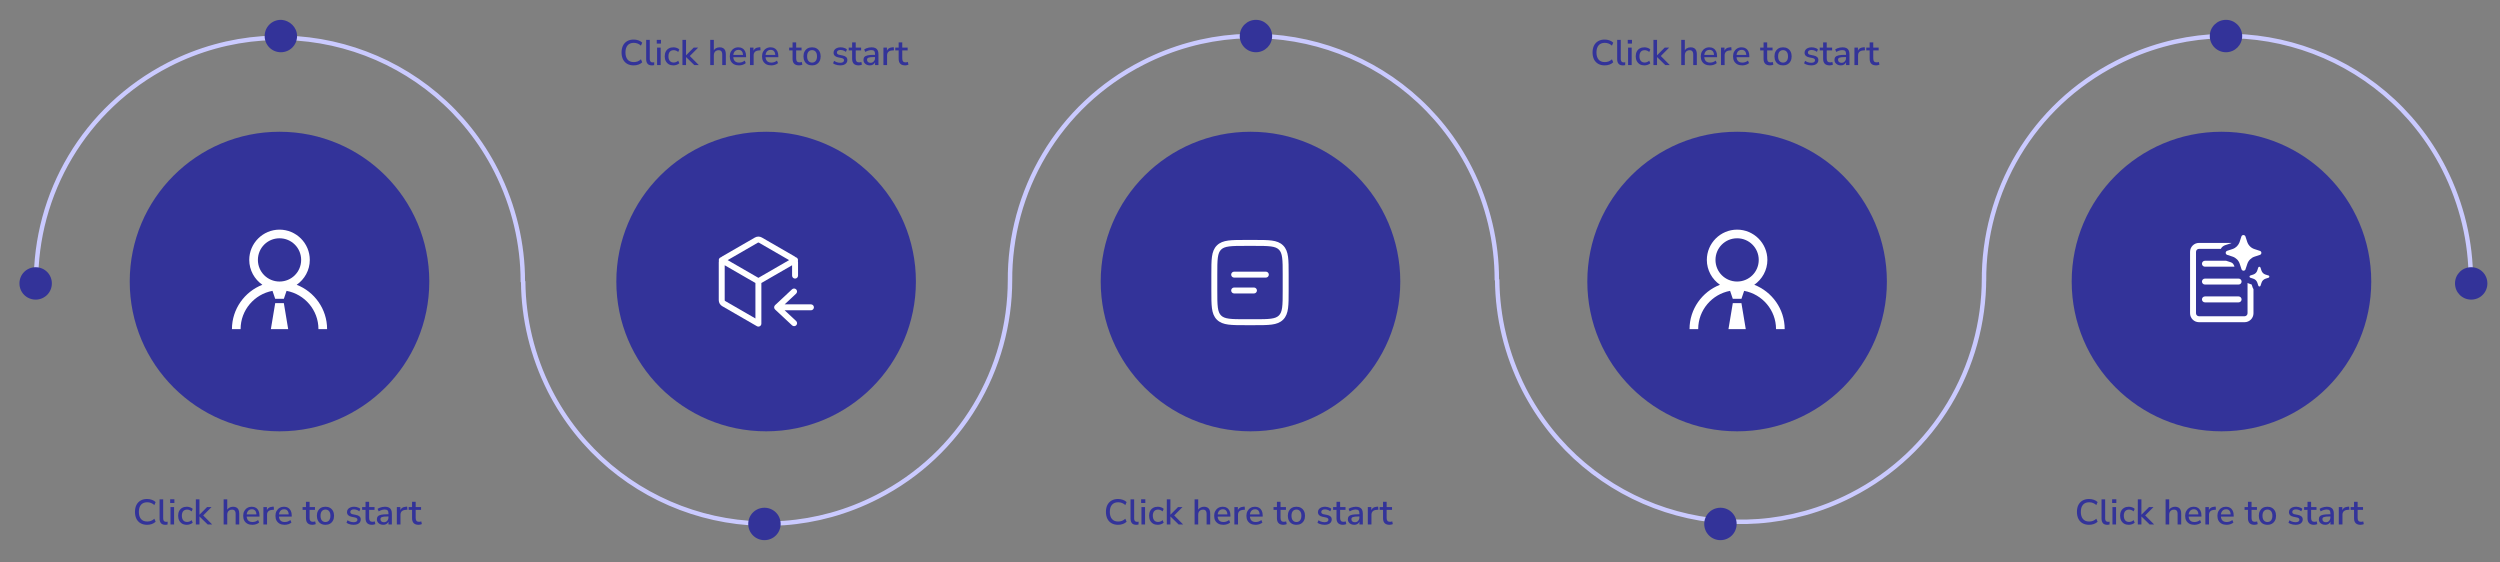 <svg width="1120" height="252" viewBox="0 0 1120 252" fill="none" xmlns="http://www.w3.org/2000/svg">
<rect x="0" y="0" width="1120" height="252" fill="#808080" stroke="none"/>
<path d="M343.221 193.233C380.281 193.233 410.324 163.189 410.324 126.129C410.324 89.069 380.281 59.025 343.221 59.025C306.16 59.025 276.117 89.069 276.117 126.129C276.117 163.189 306.16 193.233 343.221 193.233Z" fill="#333399"/>
<g clip-path="url(#clip0_1027_48421)">
<path d="M338.207 106.407C338.679 106.134 339.215 105.99 339.761 105.99C340.307 105.99 340.843 106.134 341.315 106.407L355.967 114.865C356.15 114.971 356.321 115.092 356.475 115.231C356.656 115.27 356.827 115.347 356.976 115.457C357.126 115.566 357.251 115.705 357.343 115.866C357.436 116.026 357.494 116.204 357.514 116.389C357.534 116.573 357.515 116.759 357.459 116.936C357.5 117.136 357.521 117.344 357.521 117.557V123.475C357.521 123.828 357.381 124.167 357.131 124.417C356.881 124.667 356.542 124.807 356.189 124.807C355.836 124.807 355.497 124.667 355.247 124.417C354.997 124.167 354.857 123.828 354.857 123.475V118.839L341.093 126.785V144.983C341.093 145.217 341.032 145.446 340.915 145.649C340.798 145.852 340.63 146.02 340.427 146.137C340.225 146.254 339.995 146.316 339.761 146.316C339.527 146.316 339.298 146.254 339.095 146.137L323.555 137.165C323.083 136.892 322.69 136.5 322.418 136.027C322.145 135.555 322.001 135.019 322.001 134.474V117.555C322.001 117.344 322.022 117.136 322.063 116.934C322.007 116.757 321.988 116.571 322.008 116.387C322.027 116.202 322.085 116.024 322.178 115.864C322.271 115.703 322.396 115.564 322.546 115.454C322.695 115.345 322.866 115.268 323.047 115.229C323.203 115.09 323.374 114.969 323.555 114.865L338.207 106.407ZM339.761 124.475V124.477L353.525 116.531L339.983 108.712C339.916 108.673 339.839 108.652 339.761 108.652C339.683 108.652 339.606 108.673 339.539 108.712L325.997 116.531L339.761 124.475ZM324.665 118.836V134.47C324.665 134.63 324.75 134.776 324.887 134.854L338.429 142.672V126.782L324.665 118.836Z" fill="white"/>
<path d="M351.52 136.347L356.662 131.549C356.916 131.306 357.064 130.974 357.075 130.623C357.085 130.272 356.956 129.931 356.717 129.675C356.477 129.418 356.146 129.267 355.795 129.253C355.444 129.239 355.102 129.365 354.843 129.602L347.233 136.706C347.1 136.831 346.993 136.981 346.921 137.149C346.848 137.316 346.811 137.497 346.811 137.679C346.811 137.862 346.848 138.042 346.921 138.21C346.993 138.377 347.1 138.528 347.233 138.653L354.843 145.757C354.971 145.878 355.121 145.973 355.285 146.036C355.45 146.099 355.625 146.129 355.801 146.124C355.977 146.119 356.15 146.079 356.31 146.006C356.471 145.934 356.615 145.83 356.735 145.702C356.855 145.573 356.949 145.422 357.01 145.257C357.072 145.092 357.1 144.917 357.093 144.741C357.086 144.565 357.045 144.392 356.971 144.232C356.897 144.073 356.792 143.929 356.662 143.81L351.52 139.011H363.301C363.654 139.011 363.993 138.871 364.242 138.621C364.492 138.371 364.633 138.033 364.633 137.679C364.633 137.326 364.492 136.987 364.242 136.738C363.993 136.488 363.654 136.347 363.301 136.347H351.52Z" fill="white"/>
</g>
<path d="M995.221 193.233C1032.28 193.233 1062.32 163.189 1062.32 126.129C1062.32 89.069 1032.28 59.025 995.221 59.025C958.16 59.025 928.117 89.069 928.117 126.129C928.117 163.189 958.16 193.233 995.221 193.233Z" fill="#333399"/>
<g clip-path="url(#clip1_1027_48421)">
<path d="M1002.9 124.809H987.806C987.078 124.809 986.474 125.413 986.474 126.141C986.474 126.869 987.078 127.473 987.806 127.473H1002.9C1003.63 127.473 1004.23 126.869 1004.23 126.141C1004.23 125.413 1003.63 124.809 1002.9 124.809ZM1002.9 132.801H987.806C987.078 132.801 986.474 133.405 986.474 134.133C986.474 134.861 987.078 135.465 987.806 135.465H1002.9C1003.63 135.465 1004.23 134.861 1004.23 134.133C1004.23 133.405 1003.63 132.801 1002.9 132.801ZM986.474 118.149C986.474 118.877 987.078 119.481 987.806 119.481H1001.04L1000.88 118.983C1000.79 118.735 1000.66 118.504 1000.5 118.291C1000.43 118.202 1000.38 118.131 1000.31 118.06C1000.04 117.794 999.723 117.598 999.386 117.492L997.308 116.817H987.806C987.078 116.817 986.474 117.421 986.474 118.149ZM1009.21 128.876L1008.75 127.473L1007.32 126.958C1007.16 126.905 1007.04 126.816 1006.9 126.745V140.349C1006.9 141.077 1006.29 141.681 1005.57 141.681H985.142C984.414 141.681 983.81 141.077 983.81 140.349V112.821C983.81 112.092 984.414 111.489 985.142 111.489H994.964C995.017 111.382 995.053 111.258 995.124 111.151C995.55 110.547 996.154 110.086 996.882 109.837L999.386 109.02C999.51 108.967 999.652 108.896 999.777 108.825H985.142C982.94 108.825 981.146 110.618 981.146 112.821V140.349C981.146 142.551 982.94 144.345 985.142 144.345H1005.57C1007.77 144.345 1009.56 142.551 1009.56 140.349V129.551C1009.42 129.342 1009.3 129.115 1009.21 128.876ZM1002.19 116.195C1002.33 116.337 1002.48 116.497 1002.6 116.675C1002.96 117.119 1003.22 117.634 1003.4 118.184L1004.2 120.635C1004.27 120.831 1004.39 120.99 1004.55 121.097C1004.71 121.221 1004.91 121.275 1005.1 121.275C1005.3 121.278 1005.5 121.216 1005.66 121.097C1005.8 120.99 1005.92 120.848 1005.99 120.688V120.635L1006.81 118.184C1007.06 117.438 1007.47 116.763 1008.04 116.213C1008.59 115.662 1009.26 115.236 1010.01 114.987L1012.46 114.188C1012.65 114.117 1012.81 113.993 1012.92 113.833C1013.04 113.674 1013.1 113.481 1013.1 113.282C1013.1 113.084 1013.04 112.89 1012.92 112.732C1012.8 112.575 1012.64 112.452 1012.46 112.377H1012.4L1009.95 111.577C1009.21 111.329 1008.53 110.92 1007.98 110.352C1007.43 109.799 1007.01 109.124 1006.76 108.381L1005.96 105.93C1005.89 105.742 1005.77 105.58 1005.6 105.468C1005.44 105.361 1005.25 105.29 1005.05 105.29C1004.85 105.286 1004.66 105.349 1004.5 105.468C1004.34 105.574 1004.22 105.752 1004.15 105.93L1003.35 108.381V108.434C1003.08 109.144 1002.67 109.801 1002.16 110.334C1001.61 110.885 1000.95 111.311 1000.2 111.56L997.752 112.359C997.557 112.43 997.397 112.554 997.29 112.714C997.171 112.873 997.109 113.066 997.113 113.265C997.113 113.46 997.166 113.655 997.29 113.815C997.397 113.975 997.574 114.099 997.752 114.17L1000.2 114.97C1000.95 115.218 1001.62 115.645 1002.17 116.195H1002.19ZM1016.28 123.424C1016.39 123.424 1016.51 123.53 1016.58 123.619C1016.65 123.708 1016.67 123.814 1016.67 123.921C1016.67 124.027 1016.65 124.134 1016.58 124.223C1016.51 124.312 1016.42 124.383 1016.31 124.418L1014.94 124.862C1014.54 125.004 1014.16 125.235 1013.84 125.537C1013.54 125.839 1013.31 126.212 1013.17 126.638L1012.72 127.988C1012.69 128.095 1012.62 128.183 1012.53 128.254C1012.44 128.323 1012.34 128.36 1012.23 128.36C1012.12 128.36 1012.01 128.323 1011.92 128.254C1011.84 128.186 1011.77 128.094 1011.73 127.988L1011.29 126.638C1011.14 126.23 1010.91 125.839 1010.61 125.537C1010.31 125.235 1009.92 124.986 1009.51 124.862L1008.14 124.418C1008.04 124.38 1007.94 124.312 1007.88 124.223C1007.81 124.137 1007.77 124.031 1007.77 123.921C1007.77 123.811 1007.81 123.705 1007.88 123.619C1007.95 123.53 1008.04 123.459 1008.14 123.424L1009.51 122.98C1009.92 122.837 1010.29 122.607 1010.59 122.305C1010.89 122.003 1011.13 121.63 1011.25 121.221L1011.69 119.871C1011.73 119.765 1011.8 119.676 1011.89 119.605C1011.97 119.536 1012.08 119.499 1012.19 119.499C1012.3 119.499 1012.41 119.536 1012.49 119.605C1012.58 119.676 1012.65 119.765 1012.69 119.871L1013.13 121.221C1013.27 121.63 1013.51 122.003 1013.81 122.322C1014.11 122.624 1014.48 122.855 1014.91 122.997L1016.28 123.424Z" fill="white"/>
</g>
<path d="M560.221 193.233C597.281 193.233 627.324 163.189 627.324 126.129C627.324 89.069 597.281 59.025 560.221 59.025C523.16 59.025 493.117 89.069 493.117 126.129C493.117 163.189 523.16 193.233 560.221 193.233Z" fill="#333399"/>
<path fill-rule="evenodd" clip-rule="evenodd" d="M558.124 107.493H561.875C565.139 107.493 567.725 107.493 569.748 107.765C571.83 108.046 573.515 108.635 574.845 109.964C576.174 111.294 576.763 112.979 577.044 115.061C577.316 117.086 577.316 119.67 577.316 122.934V130.237C577.316 133.501 577.316 136.087 577.044 138.11C576.763 140.192 576.174 141.877 574.845 143.208C573.515 144.536 571.83 145.126 569.748 145.406C567.723 145.678 565.139 145.678 561.875 145.678H558.124C554.86 145.678 552.274 145.678 550.251 145.406C548.17 145.126 546.484 144.536 545.154 143.208C543.826 141.877 543.236 140.192 542.955 138.11C542.684 136.086 542.684 133.501 542.684 130.237V122.934C542.684 119.67 542.684 117.084 542.955 115.061C543.236 112.979 543.826 111.294 545.154 109.964C546.484 108.635 548.17 108.046 550.251 107.765C552.276 107.493 554.86 107.493 558.124 107.493ZM550.605 110.406C548.818 110.646 547.788 111.097 547.035 111.848C546.285 112.599 545.834 113.629 545.594 115.416C545.349 117.242 545.346 119.647 545.346 123.033V130.138C545.346 133.525 545.349 135.931 545.594 137.757C545.834 139.542 546.285 140.572 547.037 141.323C547.788 142.074 548.818 142.526 550.605 142.765C552.43 143.01 554.835 143.014 558.222 143.014H561.774C565.161 143.014 567.567 143.01 569.393 142.765C571.178 142.526 572.208 142.074 572.959 141.323C573.71 140.572 574.161 139.542 574.401 137.755C574.646 135.931 574.65 133.525 574.65 130.138V123.033C574.65 119.647 574.646 117.242 574.401 115.414C574.161 113.629 573.71 112.599 572.959 111.848C572.208 111.097 571.178 110.646 569.391 110.406C567.567 110.161 565.161 110.157 561.774 110.157H558.222C554.835 110.157 552.432 110.161 550.605 110.406ZM551.564 123.033C551.564 122.68 551.704 122.341 551.954 122.092C552.204 121.842 552.542 121.701 552.896 121.701H567.104C567.457 121.701 567.796 121.842 568.045 122.092C568.295 122.341 568.436 122.68 568.436 123.033C568.436 123.387 568.295 123.726 568.045 123.975C567.796 124.225 567.457 124.366 567.104 124.366H552.896C552.542 124.366 552.204 124.225 551.954 123.975C551.704 123.726 551.564 123.387 551.564 123.033ZM551.564 130.138C551.564 129.784 551.704 129.446 551.954 129.196C552.204 128.946 552.542 128.806 552.896 128.806H561.776C562.129 128.806 562.468 128.946 562.717 129.196C562.967 129.446 563.108 129.784 563.108 130.138C563.108 130.491 562.967 130.83 562.717 131.08C562.468 131.329 562.129 131.47 561.776 131.47H552.896C552.542 131.47 552.204 131.329 551.954 131.08C551.704 130.83 551.564 130.491 551.564 130.138Z" fill="white"/>
<path d="M778.221 193.233C815.281 193.233 845.324 163.189 845.324 126.129C845.324 89.069 815.281 59.025 778.221 59.025C741.16 59.025 711.117 89.069 711.117 126.129C711.117 163.189 741.16 193.233 778.221 193.233Z" fill="#333399"/>
<path d="M778.227 102.877C770.757 102.877 764.664 108.97 764.664 116.439C764.664 121.049 767.008 125.127 770.537 127.58C762.583 130.684 756.914 138.434 756.914 147.439H760.789C760.789 138.918 766.972 131.796 775.078 130.304L776.289 133.877H780.164L781.375 130.304C789.481 131.796 795.664 138.918 795.664 147.439H799.539C799.539 138.434 793.87 130.684 785.917 127.58C789.443 125.127 791.789 121.049 791.789 116.439C791.789 108.97 785.696 102.877 778.227 102.877ZM778.227 106.752C783.599 106.752 787.914 111.067 787.914 116.439C787.914 121.812 783.599 126.127 778.227 126.127C772.854 126.127 768.539 121.812 768.539 116.439C768.539 111.067 772.854 106.752 778.227 106.752ZM776.289 135.814L774.352 147.439H782.102L780.164 135.814H776.289Z" fill="white"/>
<path d="M125.221 193.233C162.281 193.233 192.324 163.189 192.324 126.129C192.324 89.069 162.281 59.025 125.221 59.025C88.16 59.025 58.117 89.069 58.117 126.129C58.117 163.189 88.16 193.233 125.221 193.233Z" fill="#333399"/>
<path d="M125.227 102.877C117.757 102.877 111.664 108.97 111.664 116.439C111.664 121.049 114.008 125.127 117.537 127.58C109.583 130.684 103.914 138.434 103.914 147.439H107.789C107.789 138.918 113.972 131.796 122.078 130.304L123.289 133.877H127.164L128.375 130.304C136.481 131.796 142.664 138.918 142.664 147.439H146.539C146.539 138.434 140.87 130.684 132.917 127.58C136.443 125.127 138.789 121.049 138.789 116.439C138.789 108.97 132.696 102.877 125.227 102.877ZM125.227 106.752C130.599 106.752 134.914 111.067 134.914 116.439C134.914 121.812 130.599 126.127 125.227 126.127C119.854 126.127 115.539 121.812 115.539 116.439C115.539 111.067 119.854 106.752 125.227 106.752ZM123.289 135.814L121.352 147.439H129.102L127.164 135.814H123.289Z" fill="white"/>
<path d="M16.131 126.97C15.808 86.964 37.585 48.41 75.655 28.891C129.373 1.468 195.027 22.761 222.289 76.479C230.355 92.449 234.226 109.387 234.226 126.002L234.388 126.325C234.549 142.779 238.421 159.394 246.325 175.041C273.748 228.759 339.403 250.052 392.959 222.629C430.706 203.432 452.484 165.201 452.484 125.518V126.002C452.161 85.996 473.938 47.442 512.008 28.085C565.726 0.661 631.38 21.955 658.642 75.672C666.708 91.642 670.58 108.58 670.58 125.195L670.741 125.518C670.902 141.972 674.774 158.587 682.678 174.235C710.101 227.952 775.756 249.245 829.312 221.822C867.059 202.626 888.837 164.395 888.837 124.711V126.002C888.514 85.996 910.292 47.442 948.362 28.085C1002.08 0.661 1067.73 21.955 1095 75.672C1103.06 91.642 1106.93 108.58 1106.93 125.195" stroke="#CACAFF" stroke-width="2" stroke-miterlimit="10"/>
<path d="M133.085 16.148C133.085 20.181 129.858 23.407 125.826 23.407C121.793 23.407 118.566 20.181 118.566 16.148C118.566 12.115 121.793 8.889 125.826 8.889C129.858 9.05 133.085 12.276 133.085 16.148Z" fill="#333399"/>
<path d="M23.229 126.97C23.229 131.003 20.003 134.229 15.97 134.229C11.937 134.229 8.711 131.003 8.711 126.97C8.711 122.937 11.937 119.711 15.97 119.711C20.003 119.711 23.229 122.937 23.229 126.97Z" fill="#333399"/>
<path d="M1114.35 126.97C1114.35 131.003 1111.13 134.229 1107.1 134.229C1103.06 134.229 1099.84 131.003 1099.84 126.97C1099.84 122.937 1103.06 119.711 1107.1 119.711C1111.13 119.711 1114.35 122.937 1114.35 126.97Z" fill="#333399"/>
<path d="M349.727 234.727C349.727 238.76 346.501 241.986 342.468 241.986C338.435 241.986 335.209 238.76 335.209 234.727C335.209 230.694 338.435 227.468 342.468 227.468C346.501 227.468 349.727 230.694 349.727 234.727Z" fill="#333399"/>
<path d="M562.661 23.407C566.671 23.407 569.921 20.157 569.921 16.148C569.921 12.139 566.671 8.889 562.661 8.889C558.652 8.889 555.402 12.139 555.402 16.148C555.402 20.157 558.652 23.407 562.661 23.407Z" fill="#333399"/>
<path d="M778.014 234.727C778.014 238.76 774.788 241.986 770.755 241.986C766.722 241.986 763.496 238.76 763.496 234.727C763.496 230.694 766.722 227.468 770.755 227.468C774.788 227.468 778.014 230.694 778.014 234.727Z" fill="#333399"/>
<path d="M997.24 23.407C1001.25 23.407 1004.5 20.157 1004.5 16.148C1004.5 12.139 1001.25 8.889 997.24 8.889C993.23 8.889 989.98 12.139 989.98 16.148C989.98 20.157 993.23 23.407 997.24 23.407Z" fill="#333399"/>
<path d="M65.907 235.113C64.766 235.113 63.79 234.878 62.979 234.409C62.168 233.939 61.544 233.273 61.107 232.409C60.68 231.534 60.467 230.505 60.467 229.321C60.467 228.137 60.68 227.113 61.107 226.249C61.544 225.385 62.168 224.718 62.979 224.249C63.79 223.779 64.766 223.545 65.907 223.545C66.675 223.545 67.39 223.667 68.051 223.913C68.723 224.147 69.283 224.489 69.731 224.937L69.155 226.265C68.664 225.827 68.158 225.513 67.635 225.321C67.123 225.118 66.563 225.017 65.955 225.017C64.739 225.017 63.811 225.39 63.171 226.137C62.531 226.883 62.211 227.945 62.211 229.321C62.211 230.697 62.531 231.763 63.171 232.521C63.811 233.267 64.739 233.641 65.955 233.641C66.563 233.641 67.123 233.545 67.635 233.353C68.158 233.15 68.664 232.83 69.155 232.393L69.731 233.721C69.283 234.169 68.723 234.515 68.051 234.761C67.39 234.995 66.675 235.113 65.907 235.113ZM74.032 235.113C73.178 235.113 72.538 234.873 72.112 234.393C71.696 233.902 71.488 233.198 71.488 232.281V223.689H73.104V232.185C73.104 232.526 73.152 232.819 73.248 233.065C73.344 233.299 73.488 233.475 73.68 233.593C73.872 233.71 74.112 233.769 74.4 233.769C74.528 233.769 74.65 233.763 74.768 233.753C74.885 233.742 74.997 233.721 75.104 233.689L75.072 234.985C74.89 235.027 74.714 235.059 74.544 235.081C74.373 235.102 74.202 235.113 74.032 235.113ZM76.234 225.353V223.673H78.122V225.353H76.234ZM76.378 234.969V227.161H77.994V234.969H76.378ZM83.709 235.113C82.909 235.113 82.216 234.947 81.629 234.617C81.053 234.275 80.605 233.801 80.285 233.193C79.965 232.574 79.805 231.849 79.805 231.017C79.805 230.195 79.965 229.486 80.285 228.889C80.605 228.291 81.053 227.833 81.629 227.513C82.216 227.182 82.909 227.017 83.709 227.017C84.2 227.017 84.685 227.102 85.165 227.273C85.645 227.433 86.04 227.667 86.349 227.977L85.837 229.113C85.549 228.835 85.224 228.633 84.861 228.505C84.498 228.366 84.157 228.297 83.837 228.297C83.079 228.297 82.493 228.537 82.077 229.017C81.671 229.486 81.469 230.158 81.469 231.033C81.469 231.907 81.671 232.595 82.077 233.097C82.493 233.587 83.079 233.833 83.837 233.833C84.157 233.833 84.498 233.769 84.861 233.641C85.224 233.502 85.549 233.294 85.837 233.017L86.349 234.169C86.04 234.457 85.639 234.686 85.149 234.857C84.669 235.027 84.189 235.113 83.709 235.113ZM87.738 234.969V223.689H89.354V230.569H89.386L92.778 227.161H94.778L90.666 231.289V230.537L95.066 234.969H93.05L89.386 231.401H89.354V234.969H87.738ZM100.191 234.969V223.689H101.807V228.825H101.583C101.817 228.227 102.185 227.779 102.687 227.481C103.188 227.171 103.764 227.017 104.415 227.017C105.033 227.017 105.545 227.134 105.951 227.369C106.367 227.593 106.676 227.939 106.879 228.409C107.081 228.867 107.183 229.449 107.183 230.153V234.969H105.567V230.249C105.567 229.801 105.508 229.438 105.391 229.161C105.273 228.873 105.097 228.659 104.863 228.521C104.628 228.382 104.324 228.313 103.951 228.313C103.524 228.313 103.145 228.403 102.815 228.585C102.495 228.766 102.244 229.027 102.063 229.369C101.892 229.71 101.807 230.105 101.807 230.553V234.969H100.191ZM113.073 235.113C112.22 235.113 111.484 234.953 110.865 234.633C110.257 234.302 109.783 233.838 109.441 233.241C109.111 232.633 108.945 231.913 108.945 231.081C108.945 230.27 109.111 229.561 109.441 228.953C109.772 228.345 110.225 227.87 110.801 227.529C111.377 227.187 112.033 227.017 112.769 227.017C113.495 227.017 114.113 227.177 114.625 227.497C115.148 227.806 115.548 228.249 115.825 228.825C116.103 229.401 116.241 230.089 116.241 230.889V231.433H110.225V230.441H115.153L114.881 230.665C114.881 229.865 114.705 229.246 114.353 228.809C114.001 228.371 113.495 228.153 112.833 228.153C112.332 228.153 111.905 228.27 111.553 228.505C111.212 228.739 110.951 229.065 110.769 229.481C110.588 229.897 110.497 230.382 110.497 230.937V231.033C110.497 231.651 110.593 232.174 110.785 232.601C110.988 233.017 111.281 233.331 111.665 233.545C112.049 233.758 112.524 233.865 113.089 233.865C113.537 233.865 113.975 233.795 114.401 233.657C114.839 233.507 115.249 233.278 115.633 232.969L116.113 234.089C115.761 234.409 115.308 234.659 114.753 234.841C114.199 235.022 113.639 235.113 113.073 235.113ZM118.003 234.969V227.161H119.571V229.033H119.411C119.582 228.393 119.886 227.907 120.323 227.577C120.771 227.246 121.363 227.054 122.099 227.001L122.627 226.969L122.739 228.345L121.763 228.441C121.07 228.505 120.542 228.723 120.179 229.097C119.817 229.47 119.635 229.982 119.635 230.633V234.969H118.003ZM127.527 235.113C126.673 235.113 125.937 234.953 125.319 234.633C124.711 234.302 124.236 233.838 123.895 233.241C123.564 232.633 123.399 231.913 123.399 231.081C123.399 230.27 123.564 229.561 123.895 228.953C124.225 228.345 124.679 227.87 125.255 227.529C125.831 227.187 126.487 227.017 127.223 227.017C127.948 227.017 128.567 227.177 129.079 227.497C129.601 227.806 130.001 228.249 130.279 228.825C130.556 229.401 130.695 230.089 130.695 230.889V231.433H124.679V230.441H129.607L129.335 230.665C129.335 229.865 129.159 229.246 128.807 228.809C128.455 228.371 127.948 228.153 127.287 228.153C126.785 228.153 126.359 228.27 126.007 228.505C125.665 228.739 125.404 229.065 125.223 229.481C125.041 229.897 124.951 230.382 124.951 230.937V231.033C124.951 231.651 125.047 232.174 125.239 232.601C125.441 233.017 125.735 233.331 126.119 233.545C126.503 233.758 126.977 233.865 127.543 233.865C127.991 233.865 128.428 233.795 128.855 233.657C129.292 233.507 129.703 233.278 130.087 232.969L130.567 234.089C130.215 234.409 129.761 234.659 129.207 234.841C128.652 235.022 128.092 235.113 127.527 235.113ZM139.987 235.113C139.017 235.113 138.286 234.862 137.795 234.361C137.315 233.859 137.075 233.134 137.075 232.185V228.409H135.555V227.161H137.075V224.809H138.691V227.161H141.107V228.409H138.691V232.057C138.691 232.622 138.809 233.049 139.043 233.337C139.289 233.625 139.683 233.769 140.227 233.769C140.387 233.769 140.547 233.747 140.707 233.705C140.878 233.662 141.043 233.619 141.203 233.577L141.459 234.793C141.299 234.889 141.075 234.963 140.787 235.017C140.51 235.081 140.243 235.113 139.987 235.113ZM145.817 235.113C145.028 235.113 144.345 234.947 143.769 234.617C143.204 234.286 142.761 233.817 142.441 233.209C142.121 232.601 141.961 231.886 141.961 231.065C141.961 230.233 142.121 229.518 142.441 228.921C142.761 228.313 143.204 227.843 143.769 227.513C144.345 227.182 145.028 227.017 145.817 227.017C146.596 227.017 147.268 227.182 147.833 227.513C148.409 227.843 148.857 228.313 149.177 228.921C149.497 229.529 149.657 230.243 149.657 231.065C149.657 231.886 149.497 232.601 149.177 233.209C148.857 233.817 148.409 234.286 147.833 234.617C147.268 234.947 146.596 235.113 145.817 235.113ZM145.801 233.865C146.473 233.865 147.012 233.625 147.417 233.145C147.822 232.665 148.025 231.971 148.025 231.065C148.025 230.147 147.822 229.454 147.417 228.985C147.012 228.515 146.473 228.281 145.801 228.281C145.14 228.281 144.606 228.515 144.201 228.985C143.796 229.454 143.593 230.147 143.593 231.065C143.593 231.971 143.796 232.665 144.201 233.145C144.606 233.625 145.14 233.865 145.801 233.865ZM158.411 235.113C157.995 235.113 157.59 235.075 157.195 235.001C156.8 234.926 156.438 234.819 156.107 234.681C155.776 234.542 155.483 234.371 155.227 234.169L155.691 233.081C155.958 233.262 156.24 233.422 156.539 233.561C156.838 233.689 157.147 233.785 157.467 233.849C157.798 233.913 158.118 233.945 158.427 233.945C158.992 233.945 159.419 233.843 159.707 233.641C159.995 233.438 160.139 233.166 160.139 232.825C160.139 232.547 160.043 232.334 159.851 232.185C159.659 232.025 159.371 231.902 158.987 231.817L157.467 231.513C156.806 231.374 156.304 231.129 155.963 230.777C155.622 230.425 155.451 229.977 155.451 229.433C155.451 228.942 155.584 228.515 155.851 228.153C156.118 227.79 156.491 227.513 156.971 227.321C157.451 227.118 158.006 227.017 158.635 227.017C158.998 227.017 159.35 227.054 159.691 227.129C160.032 227.203 160.352 227.31 160.651 227.449C160.96 227.587 161.222 227.763 161.435 227.977L160.971 229.065C160.768 228.883 160.534 228.729 160.267 228.601C160.011 228.473 159.744 228.377 159.467 228.313C159.19 228.238 158.912 228.201 158.635 228.201C158.07 228.201 157.643 228.307 157.355 228.521C157.078 228.723 156.939 229.001 156.939 229.353C156.939 229.619 157.024 229.838 157.195 230.009C157.366 230.179 157.632 230.302 157.995 230.377L159.515 230.681C160.208 230.819 160.731 231.054 161.083 231.385C161.446 231.715 161.627 232.163 161.627 232.729C161.627 233.219 161.494 233.646 161.227 234.009C160.96 234.371 160.582 234.649 160.091 234.841C159.611 235.022 159.051 235.113 158.411 235.113ZM166.675 235.113C165.704 235.113 164.974 234.862 164.483 234.361C164.003 233.859 163.763 233.134 163.763 232.185V228.409H162.243V227.161H163.763V224.809H165.379V227.161H167.795V228.409H165.379V232.057C165.379 232.622 165.496 233.049 165.731 233.337C165.976 233.625 166.371 233.769 166.915 233.769C167.075 233.769 167.235 233.747 167.395 233.705C167.566 233.662 167.731 233.619 167.891 233.577L168.147 234.793C167.987 234.889 167.763 234.963 167.475 235.017C167.198 235.081 166.931 235.113 166.675 235.113ZM171.687 235.113C171.143 235.113 170.652 235.006 170.215 234.793C169.788 234.579 169.452 234.291 169.207 233.929C168.961 233.566 168.839 233.155 168.839 232.697C168.839 232.121 168.983 231.667 169.271 231.337C169.569 230.995 170.055 230.755 170.727 230.617C171.409 230.467 172.327 230.393 173.479 230.393H174.231V231.385H173.495C172.919 231.385 172.433 231.406 172.039 231.449C171.644 231.491 171.329 231.561 171.095 231.657C170.86 231.742 170.689 231.865 170.583 232.025C170.487 232.185 170.439 232.377 170.439 232.601C170.439 233.006 170.577 233.337 170.855 233.593C171.132 233.838 171.516 233.961 172.007 233.961C172.401 233.961 172.748 233.87 173.047 233.689C173.345 233.497 173.58 233.241 173.751 232.921C173.932 232.601 174.023 232.233 174.023 231.817V229.977C174.023 229.369 173.895 228.931 173.639 228.665C173.383 228.398 172.961 228.265 172.375 228.265C171.927 228.265 171.479 228.334 171.031 228.473C170.583 228.601 170.124 228.809 169.655 229.097L169.159 227.961C169.436 227.769 169.756 227.603 170.119 227.465C170.481 227.326 170.86 227.219 171.255 227.145C171.66 227.059 172.049 227.017 172.423 227.017C173.137 227.017 173.724 227.129 174.183 227.353C174.652 227.577 174.999 227.918 175.223 228.377C175.447 228.835 175.559 229.427 175.559 230.153V234.969H174.039V233.225H174.183C174.097 233.619 173.937 233.961 173.703 234.249C173.479 234.526 173.196 234.739 172.855 234.889C172.513 235.038 172.124 235.113 171.687 235.113ZM177.784 234.969V227.161H179.352V229.033H179.192C179.363 228.393 179.667 227.907 180.104 227.577C180.552 227.246 181.144 227.054 181.88 227.001L182.408 226.969L182.52 228.345L181.544 228.441C180.851 228.505 180.323 228.723 179.96 229.097C179.598 229.47 179.416 229.982 179.416 230.633V234.969H177.784ZM187.519 235.113C186.548 235.113 185.817 234.862 185.327 234.361C184.847 233.859 184.607 233.134 184.607 232.185V228.409H183.087V227.161H184.607V224.809H186.223V227.161H188.639V228.409H186.223V232.057C186.223 232.622 186.34 233.049 186.575 233.337C186.82 233.625 187.215 233.769 187.759 233.769C187.919 233.769 188.079 233.747 188.239 233.705C188.409 233.662 188.575 233.619 188.735 233.577L188.991 234.793C188.831 234.889 188.607 234.963 188.319 235.017C188.041 235.081 187.775 235.113 187.519 235.113Z" fill="#333399"/>
<path d="M500.899 235.113C499.758 235.113 498.782 234.878 497.971 234.409C497.161 233.939 496.537 233.273 496.099 232.409C495.673 231.534 495.459 230.505 495.459 229.321C495.459 228.137 495.673 227.113 496.099 226.249C496.537 225.385 497.161 224.718 497.971 224.249C498.782 223.779 499.758 223.545 500.899 223.545C501.667 223.545 502.382 223.667 503.043 223.913C503.715 224.147 504.275 224.489 504.723 224.937L504.147 226.265C503.657 225.827 503.15 225.513 502.627 225.321C502.115 225.118 501.555 225.017 500.947 225.017C499.731 225.017 498.803 225.39 498.163 226.137C497.523 226.883 497.203 227.945 497.203 229.321C497.203 230.697 497.523 231.763 498.163 232.521C498.803 233.267 499.731 233.641 500.947 233.641C501.555 233.641 502.115 233.545 502.627 233.353C503.15 233.15 503.657 232.83 504.147 232.393L504.723 233.721C504.275 234.169 503.715 234.515 503.043 234.761C502.382 234.995 501.667 235.113 500.899 235.113ZM509.024 235.113C508.17 235.113 507.53 234.873 507.104 234.393C506.688 233.902 506.48 233.198 506.48 232.281V223.689H508.096V232.185C508.096 232.526 508.144 232.819 508.24 233.065C508.336 233.299 508.48 233.475 508.672 233.593C508.864 233.71 509.104 233.769 509.392 233.769C509.52 233.769 509.642 233.763 509.76 233.753C509.877 233.742 509.989 233.721 510.096 233.689L510.064 234.985C509.882 235.027 509.706 235.059 509.536 235.081C509.365 235.102 509.194 235.113 509.024 235.113ZM511.226 225.353V223.673H513.114V225.353H511.226ZM511.37 234.969V227.161H512.986V234.969H511.37ZM518.701 235.113C517.901 235.113 517.208 234.947 516.621 234.617C516.045 234.275 515.597 233.801 515.277 233.193C514.957 232.574 514.797 231.849 514.797 231.017C514.797 230.195 514.957 229.486 515.277 228.889C515.597 228.291 516.045 227.833 516.621 227.513C517.208 227.182 517.901 227.017 518.701 227.017C519.192 227.017 519.677 227.102 520.157 227.273C520.637 227.433 521.032 227.667 521.341 227.977L520.829 229.113C520.541 228.835 520.216 228.633 519.853 228.505C519.49 228.366 519.149 228.297 518.829 228.297C518.072 228.297 517.485 228.537 517.069 229.017C516.664 229.486 516.461 230.158 516.461 231.033C516.461 231.907 516.664 232.595 517.069 233.097C517.485 233.587 518.072 233.833 518.829 233.833C519.149 233.833 519.49 233.769 519.853 233.641C520.216 233.502 520.541 233.294 520.829 233.017L521.341 234.169C521.032 234.457 520.632 234.686 520.141 234.857C519.661 235.027 519.181 235.113 518.701 235.113ZM522.73 234.969V223.689H524.346V230.569H524.378L527.77 227.161H529.77L525.658 231.289V230.537L530.058 234.969H528.042L524.378 231.401H524.346V234.969H522.73ZM535.183 234.969V223.689H536.799V228.825H536.575C536.81 228.227 537.178 227.779 537.679 227.481C538.18 227.171 538.756 227.017 539.407 227.017C540.026 227.017 540.538 227.134 540.943 227.369C541.359 227.593 541.668 227.939 541.871 228.409C542.074 228.867 542.175 229.449 542.175 230.153V234.969H540.559V230.249C540.559 229.801 540.5 229.438 540.383 229.161C540.266 228.873 540.09 228.659 539.855 228.521C539.62 228.382 539.316 228.313 538.943 228.313C538.516 228.313 538.138 228.403 537.807 228.585C537.487 228.766 537.236 229.027 537.055 229.369C536.884 229.71 536.799 230.105 536.799 230.553V234.969H535.183ZM548.066 235.113C547.212 235.113 546.476 234.953 545.858 234.633C545.25 234.302 544.775 233.838 544.434 233.241C544.103 232.633 543.938 231.913 543.938 231.081C543.938 230.27 544.103 229.561 544.434 228.953C544.764 228.345 545.218 227.87 545.794 227.529C546.37 227.187 547.026 227.017 547.762 227.017C548.487 227.017 549.106 227.177 549.618 227.497C550.14 227.806 550.54 228.249 550.818 228.825C551.095 229.401 551.234 230.089 551.234 230.889V231.433H545.218V230.441H550.146L549.874 230.665C549.874 229.865 549.698 229.246 549.346 228.809C548.994 228.371 548.487 228.153 547.826 228.153C547.324 228.153 546.898 228.27 546.546 228.505C546.204 228.739 545.943 229.065 545.762 229.481C545.58 229.897 545.49 230.382 545.49 230.937V231.033C545.49 231.651 545.586 232.174 545.778 232.601C545.98 233.017 546.274 233.331 546.658 233.545C547.042 233.758 547.516 233.865 548.082 233.865C548.53 233.865 548.967 233.795 549.394 233.657C549.831 233.507 550.242 233.278 550.626 232.969L551.106 234.089C550.754 234.409 550.3 234.659 549.746 234.841C549.191 235.022 548.631 235.113 548.066 235.113ZM552.995 234.969V227.161H554.563V229.033H554.403C554.574 228.393 554.878 227.907 555.315 227.577C555.763 227.246 556.355 227.054 557.091 227.001L557.619 226.969L557.731 228.345L556.755 228.441C556.062 228.505 555.534 228.723 555.171 229.097C554.809 229.47 554.627 229.982 554.627 230.633V234.969H552.995ZM562.519 235.113C561.665 235.113 560.929 234.953 560.311 234.633C559.703 234.302 559.228 233.838 558.887 233.241C558.556 232.633 558.391 231.913 558.391 231.081C558.391 230.27 558.556 229.561 558.887 228.953C559.217 228.345 559.671 227.87 560.247 227.529C560.823 227.187 561.479 227.017 562.215 227.017C562.94 227.017 563.559 227.177 564.071 227.497C564.593 227.806 564.993 228.249 565.271 228.825C565.548 229.401 565.687 230.089 565.687 230.889V231.433H559.671V230.441H564.599L564.327 230.665C564.327 229.865 564.151 229.246 563.799 228.809C563.447 228.371 562.94 228.153 562.279 228.153C561.777 228.153 561.351 228.27 560.999 228.505C560.657 228.739 560.396 229.065 560.215 229.481C560.033 229.897 559.943 230.382 559.943 230.937V231.033C559.943 231.651 560.039 232.174 560.231 232.601C560.433 233.017 560.727 233.331 561.111 233.545C561.495 233.758 561.969 233.865 562.535 233.865C562.983 233.865 563.42 233.795 563.847 233.657C564.284 233.507 564.695 233.278 565.079 232.969L565.559 234.089C565.207 234.409 564.753 234.659 564.199 234.841C563.644 235.022 563.084 235.113 562.519 235.113ZM574.98 235.113C574.009 235.113 573.278 234.862 572.788 234.361C572.308 233.859 572.068 233.134 572.068 232.185V228.409H570.548V227.161H572.068V224.809H573.684V227.161H576.1V228.409H573.684V232.057C573.684 232.622 573.801 233.049 574.036 233.337C574.281 233.625 574.676 233.769 575.22 233.769C575.38 233.769 575.54 233.747 575.7 233.705C575.87 233.662 576.036 233.619 576.196 233.577L576.452 234.793C576.292 234.889 576.068 234.963 575.78 235.017C575.502 235.081 575.236 235.113 574.98 235.113ZM580.809 235.113C580.02 235.113 579.337 234.947 578.761 234.617C578.196 234.286 577.753 233.817 577.433 233.209C577.113 232.601 576.953 231.886 576.953 231.065C576.953 230.233 577.113 229.518 577.433 228.921C577.753 228.313 578.196 227.843 578.761 227.513C579.337 227.182 580.02 227.017 580.809 227.017C581.588 227.017 582.26 227.182 582.825 227.513C583.401 227.843 583.849 228.313 584.169 228.921C584.489 229.529 584.649 230.243 584.649 231.065C584.649 231.886 584.489 232.601 584.169 233.209C583.849 233.817 583.401 234.286 582.825 234.617C582.26 234.947 581.588 235.113 580.809 235.113ZM580.793 233.865C581.465 233.865 582.004 233.625 582.409 233.145C582.815 232.665 583.017 231.971 583.017 231.065C583.017 230.147 582.815 229.454 582.409 228.985C582.004 228.515 581.465 228.281 580.793 228.281C580.132 228.281 579.599 228.515 579.193 228.985C578.788 229.454 578.585 230.147 578.585 231.065C578.585 231.971 578.788 232.665 579.193 233.145C579.599 233.625 580.132 233.865 580.793 233.865ZM593.403 235.113C592.987 235.113 592.582 235.075 592.187 235.001C591.793 234.926 591.43 234.819 591.099 234.681C590.769 234.542 590.475 234.371 590.219 234.169L590.683 233.081C590.95 233.262 591.233 233.422 591.531 233.561C591.83 233.689 592.139 233.785 592.459 233.849C592.79 233.913 593.11 233.945 593.419 233.945C593.985 233.945 594.411 233.843 594.699 233.641C594.987 233.438 595.131 233.166 595.131 232.825C595.131 232.547 595.035 232.334 594.843 232.185C594.651 232.025 594.363 231.902 593.979 231.817L592.459 231.513C591.798 231.374 591.297 231.129 590.955 230.777C590.614 230.425 590.443 229.977 590.443 229.433C590.443 228.942 590.577 228.515 590.843 228.153C591.11 227.79 591.483 227.513 591.963 227.321C592.443 227.118 592.998 227.017 593.627 227.017C593.99 227.017 594.342 227.054 594.683 227.129C595.025 227.203 595.345 227.31 595.643 227.449C595.953 227.587 596.214 227.763 596.427 227.977L595.963 229.065C595.761 228.883 595.526 228.729 595.259 228.601C595.003 228.473 594.737 228.377 594.459 228.313C594.182 228.238 593.905 228.201 593.627 228.201C593.062 228.201 592.635 228.307 592.347 228.521C592.07 228.723 591.931 229.001 591.931 229.353C591.931 229.619 592.017 229.838 592.187 230.009C592.358 230.179 592.625 230.302 592.987 230.377L594.507 230.681C595.201 230.819 595.723 231.054 596.075 231.385C596.438 231.715 596.619 232.163 596.619 232.729C596.619 233.219 596.486 233.646 596.219 234.009C595.953 234.371 595.574 234.649 595.083 234.841C594.603 235.022 594.043 235.113 593.403 235.113ZM601.667 235.113C600.696 235.113 599.966 234.862 599.475 234.361C598.995 233.859 598.755 233.134 598.755 232.185V228.409H597.235V227.161H598.755V224.809H600.371V227.161H602.787V228.409H600.371V232.057C600.371 232.622 600.488 233.049 600.723 233.337C600.968 233.625 601.363 233.769 601.907 233.769C602.067 233.769 602.227 233.747 602.387 233.705C602.558 233.662 602.723 233.619 602.883 233.577L603.139 234.793C602.979 234.889 602.755 234.963 602.467 235.017C602.19 235.081 601.923 235.113 601.667 235.113ZM606.679 235.113C606.135 235.113 605.644 235.006 605.207 234.793C604.78 234.579 604.444 234.291 604.199 233.929C603.954 233.566 603.831 233.155 603.831 232.697C603.831 232.121 603.975 231.667 604.263 231.337C604.562 230.995 605.047 230.755 605.719 230.617C606.402 230.467 607.319 230.393 608.471 230.393H609.223V231.385H608.487C607.911 231.385 607.426 231.406 607.031 231.449C606.636 231.491 606.322 231.561 606.087 231.657C605.852 231.742 605.682 231.865 605.575 232.025C605.479 232.185 605.431 232.377 605.431 232.601C605.431 233.006 605.57 233.337 605.847 233.593C606.124 233.838 606.508 233.961 606.999 233.961C607.394 233.961 607.74 233.87 608.039 233.689C608.338 233.497 608.572 233.241 608.743 232.921C608.924 232.601 609.015 232.233 609.015 231.817V229.977C609.015 229.369 608.887 228.931 608.631 228.665C608.375 228.398 607.954 228.265 607.367 228.265C606.919 228.265 606.471 228.334 606.023 228.473C605.575 228.601 605.116 228.809 604.647 229.097L604.151 227.961C604.428 227.769 604.748 227.603 605.111 227.465C605.474 227.326 605.852 227.219 606.247 227.145C606.652 227.059 607.042 227.017 607.415 227.017C608.13 227.017 608.716 227.129 609.175 227.353C609.644 227.577 609.991 227.918 610.215 228.377C610.439 228.835 610.551 229.427 610.551 230.153V234.969H609.031V233.225H609.175C609.09 233.619 608.93 233.961 608.695 234.249C608.471 234.526 608.188 234.739 607.847 234.889C607.506 235.038 607.116 235.113 606.679 235.113ZM612.777 234.969V227.161H614.345V229.033H614.185C614.355 228.393 614.659 227.907 615.097 227.577C615.545 227.246 616.137 227.054 616.873 227.001L617.401 226.969L617.513 228.345L616.537 228.441C615.843 228.505 615.315 228.723 614.953 229.097C614.59 229.47 614.409 229.982 614.409 230.633V234.969H612.777ZM622.511 235.113C621.54 235.113 620.81 234.862 620.319 234.361C619.839 233.859 619.599 233.134 619.599 232.185V228.409H618.079V227.161H619.599V224.809H621.215V227.161H623.631V228.409H621.215V232.057C621.215 232.622 621.332 233.049 621.567 233.337C621.812 233.625 622.207 233.769 622.751 233.769C622.911 233.769 623.071 233.747 623.231 233.705C623.402 233.662 623.567 233.619 623.727 233.577L623.983 234.793C623.823 234.889 623.599 234.963 623.311 235.017C623.034 235.081 622.767 235.113 622.511 235.113Z" fill="#333399"/>
<path d="M935.907 235.113C934.766 235.113 933.79 234.878 932.979 234.409C932.168 233.939 931.544 233.273 931.107 232.409C930.68 231.534 930.467 230.505 930.467 229.321C930.467 228.137 930.68 227.113 931.107 226.249C931.544 225.385 932.168 224.718 932.979 224.249C933.79 223.779 934.766 223.545 935.907 223.545C936.675 223.545 937.39 223.667 938.051 223.913C938.723 224.147 939.283 224.489 939.731 224.937L939.155 226.265C938.664 225.827 938.158 225.513 937.635 225.321C937.123 225.118 936.563 225.017 935.955 225.017C934.739 225.017 933.811 225.39 933.171 226.137C932.531 226.883 932.211 227.945 932.211 229.321C932.211 230.697 932.531 231.763 933.171 232.521C933.811 233.267 934.739 233.641 935.955 233.641C936.563 233.641 937.123 233.545 937.635 233.353C938.158 233.15 938.664 232.83 939.155 232.393L939.731 233.721C939.283 234.169 938.723 234.515 938.051 234.761C937.39 234.995 936.675 235.113 935.907 235.113ZM944.032 235.113C943.178 235.113 942.538 234.873 942.112 234.393C941.696 233.902 941.488 233.198 941.488 232.281V223.689H943.104V232.185C943.104 232.526 943.152 232.819 943.248 233.065C943.344 233.299 943.488 233.475 943.68 233.593C943.872 233.71 944.112 233.769 944.4 233.769C944.528 233.769 944.65 233.763 944.768 233.753C944.885 233.742 944.997 233.721 945.104 233.689L945.072 234.985C944.89 235.027 944.714 235.059 944.544 235.081C944.373 235.102 944.202 235.113 944.032 235.113ZM946.234 225.353V223.673H948.122V225.353H946.234ZM946.378 234.969V227.161H947.994V234.969H946.378ZM953.709 235.113C952.909 235.113 952.215 234.947 951.629 234.617C951.053 234.275 950.605 233.801 950.285 233.193C949.965 232.574 949.805 231.849 949.805 231.017C949.805 230.195 949.965 229.486 950.285 228.889C950.605 228.291 951.053 227.833 951.629 227.513C952.215 227.182 952.909 227.017 953.709 227.017C954.199 227.017 954.685 227.102 955.165 227.273C955.645 227.433 956.039 227.667 956.349 227.977L955.837 229.113C955.549 228.835 955.223 228.633 954.861 228.505C954.498 228.366 954.157 228.297 953.837 228.297C953.079 228.297 952.493 228.537 952.077 229.017C951.671 229.486 951.469 230.158 951.469 231.033C951.469 231.907 951.671 232.595 952.077 233.097C952.493 233.587 953.079 233.833 953.837 233.833C954.157 233.833 954.498 233.769 954.861 233.641C955.223 233.502 955.549 233.294 955.837 233.017L956.349 234.169C956.039 234.457 955.639 234.686 955.149 234.857C954.669 235.027 954.189 235.113 953.709 235.113ZM957.738 234.969V223.689H959.354V230.569H959.386L962.778 227.161H964.778L960.666 231.289V230.537L965.066 234.969H963.05L959.386 231.401H959.354V234.969H957.738ZM970.191 234.969V223.689H971.807V228.825H971.583C971.817 228.227 972.185 227.779 972.687 227.481C973.188 227.171 973.764 227.017 974.415 227.017C975.033 227.017 975.545 227.134 975.951 227.369C976.367 227.593 976.676 227.939 976.879 228.409C977.081 228.867 977.183 229.449 977.183 230.153V234.969H975.567V230.249C975.567 229.801 975.508 229.438 975.391 229.161C975.273 228.873 975.097 228.659 974.863 228.521C974.628 228.382 974.324 228.313 973.951 228.313C973.524 228.313 973.145 228.403 972.815 228.585C972.495 228.766 972.244 229.027 972.063 229.369C971.892 229.71 971.807 230.105 971.807 230.553V234.969H970.191ZM983.073 235.113C982.22 235.113 981.484 234.953 980.865 234.633C980.257 234.302 979.783 233.838 979.441 233.241C979.111 232.633 978.945 231.913 978.945 231.081C978.945 230.27 979.111 229.561 979.441 228.953C979.772 228.345 980.225 227.87 980.801 227.529C981.377 227.187 982.033 227.017 982.769 227.017C983.495 227.017 984.113 227.177 984.625 227.497C985.148 227.806 985.548 228.249 985.825 228.825C986.103 229.401 986.241 230.089 986.241 230.889V231.433H980.225V230.441H985.153L984.881 230.665C984.881 229.865 984.705 229.246 984.353 228.809C984.001 228.371 983.495 228.153 982.833 228.153C982.332 228.153 981.905 228.27 981.553 228.505C981.212 228.739 980.951 229.065 980.769 229.481C980.588 229.897 980.497 230.382 980.497 230.937V231.033C980.497 231.651 980.593 232.174 980.785 232.601C980.988 233.017 981.281 233.331 981.665 233.545C982.049 233.758 982.524 233.865 983.089 233.865C983.537 233.865 983.975 233.795 984.401 233.657C984.839 233.507 985.249 233.278 985.633 232.969L986.113 234.089C985.761 234.409 985.308 234.659 984.753 234.841C984.199 235.022 983.639 235.113 983.073 235.113ZM988.003 234.969V227.161H989.571V229.033H989.411C989.582 228.393 989.886 227.907 990.323 227.577C990.771 227.246 991.363 227.054 992.099 227.001L992.627 226.969L992.739 228.345L991.763 228.441C991.07 228.505 990.542 228.723 990.179 229.097C989.817 229.47 989.635 229.982 989.635 230.633V234.969H988.003ZM997.527 235.113C996.673 235.113 995.937 234.953 995.319 234.633C994.711 234.302 994.236 233.838 993.895 233.241C993.564 232.633 993.399 231.913 993.399 231.081C993.399 230.27 993.564 229.561 993.895 228.953C994.225 228.345 994.679 227.87 995.255 227.529C995.831 227.187 996.487 227.017 997.223 227.017C997.948 227.017 998.567 227.177 999.079 227.497C999.601 227.806 1000 228.249 1000.28 228.825C1000.56 229.401 1000.69 230.089 1000.69 230.889V231.433H994.679V230.441H999.607L999.335 230.665C999.335 229.865 999.159 229.246 998.807 228.809C998.455 228.371 997.948 228.153 997.287 228.153C996.785 228.153 996.359 228.27 996.007 228.505C995.665 228.739 995.404 229.065 995.223 229.481C995.041 229.897 994.951 230.382 994.951 230.937V231.033C994.951 231.651 995.047 232.174 995.239 232.601C995.441 233.017 995.735 233.331 996.119 233.545C996.503 233.758 996.977 233.865 997.543 233.865C997.991 233.865 998.428 233.795 998.855 233.657C999.292 233.507 999.703 233.278 1000.09 232.969L1000.57 234.089C1000.21 234.409 999.761 234.659 999.207 234.841C998.652 235.022 998.092 235.113 997.527 235.113ZM1009.99 235.113C1009.02 235.113 1008.29 234.862 1007.8 234.361C1007.32 233.859 1007.08 233.134 1007.08 232.185V228.409H1005.56V227.161H1007.08V224.809H1008.69V227.161H1011.11V228.409H1008.69V232.057C1008.69 232.622 1008.81 233.049 1009.04 233.337C1009.29 233.625 1009.68 233.769 1010.23 233.769C1010.39 233.769 1010.55 233.747 1010.71 233.705C1010.88 233.662 1011.04 233.619 1011.2 233.577L1011.46 234.793C1011.3 234.889 1011.08 234.963 1010.79 235.017C1010.51 235.081 1010.24 235.113 1009.99 235.113ZM1015.82 235.113C1015.03 235.113 1014.35 234.947 1013.77 234.617C1013.2 234.286 1012.76 233.817 1012.44 233.209C1012.12 232.601 1011.96 231.886 1011.96 231.065C1011.96 230.233 1012.12 229.518 1012.44 228.921C1012.76 228.313 1013.2 227.843 1013.77 227.513C1014.35 227.182 1015.03 227.017 1015.82 227.017C1016.6 227.017 1017.27 227.182 1017.83 227.513C1018.41 227.843 1018.86 228.313 1019.18 228.921C1019.5 229.529 1019.66 230.243 1019.66 231.065C1019.66 231.886 1019.5 232.601 1019.18 233.209C1018.86 233.817 1018.41 234.286 1017.83 234.617C1017.27 234.947 1016.6 235.113 1015.82 235.113ZM1015.8 233.865C1016.47 233.865 1017.01 233.625 1017.42 233.145C1017.82 232.665 1018.03 231.971 1018.03 231.065C1018.03 230.147 1017.82 229.454 1017.42 228.985C1017.01 228.515 1016.47 228.281 1015.8 228.281C1015.14 228.281 1014.61 228.515 1014.2 228.985C1013.8 229.454 1013.59 230.147 1013.59 231.065C1013.59 231.971 1013.8 232.665 1014.2 233.145C1014.61 233.625 1015.14 233.865 1015.8 233.865ZM1028.41 235.113C1028 235.113 1027.59 235.075 1027.2 235.001C1026.8 234.926 1026.44 234.819 1026.11 234.681C1025.78 234.542 1025.48 234.371 1025.23 234.169L1025.69 233.081C1025.96 233.262 1026.24 233.422 1026.54 233.561C1026.84 233.689 1027.15 233.785 1027.47 233.849C1027.8 233.913 1028.12 233.945 1028.43 233.945C1028.99 233.945 1029.42 233.843 1029.71 233.641C1030 233.438 1030.14 233.166 1030.14 232.825C1030.14 232.547 1030.04 232.334 1029.85 232.185C1029.66 232.025 1029.37 231.902 1028.99 231.817L1027.47 231.513C1026.81 231.374 1026.3 231.129 1025.96 230.777C1025.62 230.425 1025.45 229.977 1025.45 229.433C1025.45 228.942 1025.58 228.515 1025.85 228.153C1026.12 227.79 1026.49 227.513 1026.97 227.321C1027.45 227.118 1028.01 227.017 1028.64 227.017C1029 227.017 1029.35 227.054 1029.69 227.129C1030.03 227.203 1030.35 227.31 1030.65 227.449C1030.96 227.587 1031.22 227.763 1031.44 227.977L1030.97 229.065C1030.77 228.883 1030.53 228.729 1030.27 228.601C1030.01 228.473 1029.74 228.377 1029.47 228.313C1029.19 228.238 1028.91 228.201 1028.64 228.201C1028.07 228.201 1027.64 228.307 1027.36 228.521C1027.08 228.723 1026.94 229.001 1026.94 229.353C1026.94 229.619 1027.02 229.838 1027.2 230.009C1027.37 230.179 1027.63 230.302 1028 230.377L1029.52 230.681C1030.21 230.819 1030.73 231.054 1031.08 231.385C1031.45 231.715 1031.63 232.163 1031.63 232.729C1031.63 233.219 1031.49 233.646 1031.23 234.009C1030.96 234.371 1030.58 234.649 1030.09 234.841C1029.61 235.022 1029.05 235.113 1028.41 235.113ZM1036.67 235.113C1035.7 235.113 1034.97 234.862 1034.48 234.361C1034 233.859 1033.76 233.134 1033.76 232.185V228.409H1032.24V227.161H1033.76V224.809H1035.38V227.161H1037.79V228.409H1035.38V232.057C1035.38 232.622 1035.5 233.049 1035.73 233.337C1035.98 233.625 1036.37 233.769 1036.91 233.769C1037.07 233.769 1037.23 233.747 1037.39 233.705C1037.57 233.662 1037.73 233.619 1037.89 233.577L1038.15 234.793C1037.99 234.889 1037.76 234.963 1037.47 235.017C1037.2 235.081 1036.93 235.113 1036.67 235.113ZM1041.69 235.113C1041.14 235.113 1040.65 235.006 1040.21 234.793C1039.79 234.579 1039.45 234.291 1039.21 233.929C1038.96 233.566 1038.84 233.155 1038.84 232.697C1038.84 232.121 1038.98 231.667 1039.27 231.337C1039.57 230.995 1040.05 230.755 1040.73 230.617C1041.41 230.467 1042.33 230.393 1043.48 230.393H1044.23V231.385H1043.49C1042.92 231.385 1042.43 231.406 1042.04 231.449C1041.64 231.491 1041.33 231.561 1041.09 231.657C1040.86 231.742 1040.69 231.865 1040.58 232.025C1040.49 232.185 1040.44 232.377 1040.44 232.601C1040.44 233.006 1040.58 233.337 1040.85 233.593C1041.13 233.838 1041.52 233.961 1042.01 233.961C1042.4 233.961 1042.75 233.87 1043.05 233.689C1043.35 233.497 1043.58 233.241 1043.75 232.921C1043.93 232.601 1044.02 232.233 1044.02 231.817V229.977C1044.02 229.369 1043.89 228.931 1043.64 228.665C1043.38 228.398 1042.96 228.265 1042.37 228.265C1041.93 228.265 1041.48 228.334 1041.03 228.473C1040.58 228.601 1040.12 228.809 1039.65 229.097L1039.16 227.961C1039.44 227.769 1039.76 227.603 1040.12 227.465C1040.48 227.326 1040.86 227.219 1041.25 227.145C1041.66 227.059 1042.05 227.017 1042.42 227.017C1043.14 227.017 1043.72 227.129 1044.18 227.353C1044.65 227.577 1045 227.918 1045.22 228.377C1045.45 228.835 1045.56 229.427 1045.56 230.153V234.969H1044.04V233.225H1044.18C1044.1 233.619 1043.94 233.961 1043.7 234.249C1043.48 234.526 1043.2 234.739 1042.85 234.889C1042.51 235.038 1042.12 235.113 1041.69 235.113ZM1047.78 234.969V227.161H1049.35V229.033H1049.19C1049.36 228.393 1049.67 227.907 1050.1 227.577C1050.55 227.246 1051.14 227.054 1051.88 227.001L1052.41 226.969L1052.52 228.345L1051.54 228.441C1050.85 228.505 1050.32 228.723 1049.96 229.097C1049.6 229.47 1049.42 229.982 1049.42 230.633V234.969H1047.78ZM1057.52 235.113C1056.55 235.113 1055.82 234.862 1055.33 234.361C1054.85 233.859 1054.61 233.134 1054.61 232.185V228.409H1053.09V227.161H1054.61V224.809H1056.22V227.161H1058.64V228.409H1056.22V232.057C1056.22 232.622 1056.34 233.049 1056.57 233.337C1056.82 233.625 1057.21 233.769 1057.76 233.769C1057.92 233.769 1058.08 233.747 1058.24 233.705C1058.41 233.662 1058.57 233.619 1058.73 233.577L1058.99 234.793C1058.83 234.889 1058.61 234.963 1058.32 235.017C1058.04 235.081 1057.77 235.113 1057.52 235.113Z" fill="#333399"/>
<path d="M283.899 29.292C282.758 29.292 281.782 29.058 280.971 28.588C280.161 28.119 279.537 27.452 279.099 26.588C278.673 25.714 278.459 24.684 278.459 23.5C278.459 22.316 278.673 21.292 279.099 20.428C279.537 19.564 280.161 18.898 280.971 18.428C281.782 17.959 282.758 17.724 283.899 17.724C284.667 17.724 285.382 17.847 286.043 18.092C286.715 18.327 287.275 18.668 287.723 19.116L287.147 20.444C286.657 20.007 286.15 19.692 285.627 19.5C285.115 19.298 284.555 19.196 283.947 19.196C282.731 19.196 281.803 19.57 281.163 20.316C280.523 21.063 280.203 22.124 280.203 23.5C280.203 24.876 280.523 25.943 281.163 26.7C281.803 27.447 282.731 27.82 283.947 27.82C284.555 27.82 285.115 27.724 285.627 27.532C286.15 27.33 286.657 27.01 287.147 26.572L287.723 27.9C287.275 28.348 286.715 28.695 286.043 28.94C285.382 29.175 284.667 29.292 283.899 29.292ZM292.024 29.292C291.17 29.292 290.53 29.052 290.104 28.572C289.688 28.082 289.48 27.378 289.48 26.46V17.868H291.096V26.364C291.096 26.706 291.144 26.999 291.24 27.244C291.336 27.479 291.48 27.655 291.672 27.772C291.864 27.89 292.104 27.948 292.392 27.948C292.52 27.948 292.642 27.943 292.76 27.932C292.877 27.922 292.989 27.9 293.096 27.868L293.064 29.164C292.882 29.207 292.706 29.239 292.536 29.26C292.365 29.282 292.194 29.292 292.024 29.292ZM294.226 19.532V17.852H296.114V19.532H294.226ZM294.37 29.148V21.34H295.986V29.148H294.37ZM301.701 29.292C300.901 29.292 300.208 29.127 299.621 28.796C299.045 28.455 298.597 27.98 298.277 27.372C297.957 26.754 297.797 26.028 297.797 25.196C297.797 24.375 297.957 23.666 298.277 23.068C298.597 22.471 299.045 22.012 299.621 21.692C300.208 21.362 300.901 21.196 301.701 21.196C302.192 21.196 302.677 21.282 303.157 21.452C303.637 21.612 304.032 21.847 304.341 22.156L303.829 23.292C303.541 23.015 303.216 22.812 302.853 22.684C302.49 22.546 302.149 22.476 301.829 22.476C301.072 22.476 300.485 22.716 300.069 23.196C299.664 23.666 299.461 24.338 299.461 25.212C299.461 26.087 299.664 26.775 300.069 27.276C300.485 27.767 301.072 28.012 301.829 28.012C302.149 28.012 302.49 27.948 302.853 27.82C303.216 27.682 303.541 27.474 303.829 27.196L304.341 28.348C304.032 28.636 303.632 28.866 303.141 29.036C302.661 29.207 302.181 29.292 301.701 29.292ZM305.73 29.148V17.868H307.346V24.748H307.378L310.77 21.34H312.77L308.658 25.468V24.716L313.058 29.148H311.042L307.378 25.58H307.346V29.148H305.73ZM318.183 29.148V17.868H319.799V23.004H319.575C319.81 22.407 320.178 21.959 320.679 21.66C321.18 21.351 321.756 21.196 322.407 21.196C323.026 21.196 323.538 21.314 323.943 21.548C324.359 21.772 324.668 22.119 324.871 22.588C325.074 23.047 325.175 23.628 325.175 24.332V29.148H323.559V24.428C323.559 23.98 323.5 23.618 323.383 23.34C323.266 23.052 323.09 22.839 322.855 22.7C322.62 22.562 322.316 22.492 321.943 22.492C321.516 22.492 321.138 22.583 320.807 22.764C320.487 22.946 320.236 23.207 320.055 23.548C319.884 23.89 319.799 24.284 319.799 24.732V29.148H318.183ZM331.066 29.292C330.212 29.292 329.476 29.132 328.858 28.812C328.25 28.482 327.775 28.018 327.434 27.42C327.103 26.812 326.938 26.092 326.938 25.26C326.938 24.45 327.103 23.74 327.434 23.132C327.764 22.524 328.218 22.05 328.794 21.708C329.37 21.367 330.026 21.196 330.762 21.196C331.487 21.196 332.106 21.356 332.618 21.676C333.14 21.986 333.54 22.428 333.818 23.004C334.095 23.58 334.234 24.268 334.234 25.068V25.612H328.218V24.62H333.146L332.874 24.844C332.874 24.044 332.698 23.426 332.346 22.988C331.994 22.551 331.487 22.332 330.826 22.332C330.324 22.332 329.898 22.45 329.546 22.684C329.204 22.919 328.943 23.244 328.762 23.66C328.58 24.076 328.49 24.562 328.49 25.116V25.212C328.49 25.831 328.586 26.354 328.778 26.78C328.98 27.196 329.274 27.511 329.658 27.724C330.042 27.938 330.516 28.044 331.082 28.044C331.53 28.044 331.967 27.975 332.394 27.836C332.831 27.687 333.242 27.458 333.626 27.148L334.106 28.268C333.754 28.588 333.3 28.839 332.746 29.02C332.191 29.202 331.631 29.292 331.066 29.292ZM335.995 29.148V21.34H337.563V23.212H337.403C337.574 22.572 337.878 22.087 338.315 21.756C338.763 21.426 339.355 21.234 340.091 21.18L340.619 21.148L340.731 22.524L339.755 22.62C339.062 22.684 338.534 22.903 338.171 23.276C337.809 23.65 337.627 24.162 337.627 24.812V29.148H335.995ZM345.519 29.292C344.665 29.292 343.929 29.132 343.311 28.812C342.703 28.482 342.228 28.018 341.887 27.42C341.556 26.812 341.391 26.092 341.391 25.26C341.391 24.45 341.556 23.74 341.887 23.132C342.217 22.524 342.671 22.05 343.247 21.708C343.823 21.367 344.479 21.196 345.215 21.196C345.94 21.196 346.559 21.356 347.071 21.676C347.593 21.986 347.993 22.428 348.271 23.004C348.548 23.58 348.687 24.268 348.687 25.068V25.612H342.671V24.62H347.599L347.327 24.844C347.327 24.044 347.151 23.426 346.799 22.988C346.447 22.551 345.94 22.332 345.279 22.332C344.777 22.332 344.351 22.45 343.999 22.684C343.657 22.919 343.396 23.244 343.215 23.66C343.033 24.076 342.943 24.562 342.943 25.116V25.212C342.943 25.831 343.039 26.354 343.231 26.78C343.433 27.196 343.727 27.511 344.111 27.724C344.495 27.938 344.969 28.044 345.535 28.044C345.983 28.044 346.42 27.975 346.847 27.836C347.284 27.687 347.695 27.458 348.079 27.148L348.559 28.268C348.207 28.588 347.753 28.839 347.199 29.02C346.644 29.202 346.084 29.292 345.519 29.292ZM357.98 29.292C357.009 29.292 356.278 29.042 355.788 28.54C355.308 28.039 355.068 27.314 355.068 26.364V22.588H353.548V21.34H355.068V18.988H356.684V21.34H359.1V22.588H356.684V26.236C356.684 26.802 356.801 27.228 357.036 27.516C357.281 27.804 357.676 27.948 358.22 27.948C358.38 27.948 358.54 27.927 358.7 27.884C358.87 27.842 359.036 27.799 359.196 27.756L359.452 28.972C359.292 29.068 359.068 29.143 358.78 29.196C358.502 29.26 358.236 29.292 357.98 29.292ZM363.809 29.292C363.02 29.292 362.337 29.127 361.761 28.796C361.196 28.466 360.753 27.996 360.433 27.388C360.113 26.78 359.953 26.066 359.953 25.244C359.953 24.412 360.113 23.698 360.433 23.1C360.753 22.492 361.196 22.023 361.761 21.692C362.337 21.362 363.02 21.196 363.809 21.196C364.588 21.196 365.26 21.362 365.825 21.692C366.401 22.023 366.849 22.492 367.169 23.1C367.489 23.708 367.649 24.423 367.649 25.244C367.649 26.066 367.489 26.78 367.169 27.388C366.849 27.996 366.401 28.466 365.825 28.796C365.26 29.127 364.588 29.292 363.809 29.292ZM363.793 28.044C364.465 28.044 365.004 27.804 365.409 27.324C365.815 26.844 366.017 26.151 366.017 25.244C366.017 24.327 365.815 23.634 365.409 23.164C365.004 22.695 364.465 22.46 363.793 22.46C363.132 22.46 362.599 22.695 362.193 23.164C361.788 23.634 361.585 24.327 361.585 25.244C361.585 26.151 361.788 26.844 362.193 27.324C362.599 27.804 363.132 28.044 363.793 28.044ZM376.403 29.292C375.987 29.292 375.582 29.255 375.187 29.18C374.793 29.106 374.43 28.999 374.099 28.86C373.769 28.722 373.475 28.551 373.219 28.348L373.683 27.26C373.95 27.442 374.233 27.602 374.531 27.74C374.83 27.868 375.139 27.964 375.459 28.028C375.79 28.092 376.11 28.124 376.419 28.124C376.985 28.124 377.411 28.023 377.699 27.82C377.987 27.618 378.131 27.346 378.131 27.004C378.131 26.727 378.035 26.514 377.843 26.364C377.651 26.204 377.363 26.082 376.979 25.996L375.459 25.692C374.798 25.554 374.297 25.308 373.955 24.956C373.614 24.604 373.443 24.156 373.443 23.612C373.443 23.122 373.577 22.695 373.843 22.332C374.11 21.97 374.483 21.692 374.963 21.5C375.443 21.298 375.998 21.196 376.627 21.196C376.99 21.196 377.342 21.234 377.683 21.308C378.025 21.383 378.345 21.49 378.643 21.628C378.953 21.767 379.214 21.943 379.427 22.156L378.963 23.244C378.761 23.063 378.526 22.908 378.259 22.78C378.003 22.652 377.737 22.556 377.459 22.492C377.182 22.418 376.905 22.38 376.627 22.38C376.062 22.38 375.635 22.487 375.347 22.7C375.07 22.903 374.931 23.18 374.931 23.532C374.931 23.799 375.017 24.018 375.187 24.188C375.358 24.359 375.625 24.482 375.987 24.556L377.507 24.86C378.201 24.999 378.723 25.234 379.075 25.564C379.438 25.895 379.619 26.343 379.619 26.908C379.619 27.399 379.486 27.826 379.219 28.188C378.953 28.551 378.574 28.828 378.083 29.02C377.603 29.202 377.043 29.292 376.403 29.292ZM384.667 29.292C383.696 29.292 382.966 29.042 382.475 28.54C381.995 28.039 381.755 27.314 381.755 26.364V22.588H380.235V21.34H381.755V18.988H383.371V21.34H385.787V22.588H383.371V26.236C383.371 26.802 383.488 27.228 383.723 27.516C383.968 27.804 384.363 27.948 384.907 27.948C385.067 27.948 385.227 27.927 385.387 27.884C385.558 27.842 385.723 27.799 385.883 27.756L386.139 28.972C385.979 29.068 385.755 29.143 385.467 29.196C385.19 29.26 384.923 29.292 384.667 29.292ZM389.679 29.292C389.135 29.292 388.644 29.186 388.207 28.972C387.78 28.759 387.444 28.471 387.199 28.108C386.954 27.746 386.831 27.335 386.831 26.876C386.831 26.3 386.975 25.847 387.263 25.516C387.562 25.175 388.047 24.935 388.719 24.796C389.402 24.647 390.319 24.572 391.471 24.572H392.223V25.564H391.487C390.911 25.564 390.426 25.586 390.031 25.628C389.636 25.671 389.322 25.74 389.087 25.836C388.852 25.922 388.682 26.044 388.575 26.204C388.479 26.364 388.431 26.556 388.431 26.78C388.431 27.186 388.57 27.516 388.847 27.772C389.124 28.018 389.508 28.14 389.999 28.14C390.394 28.14 390.74 28.05 391.039 27.868C391.338 27.676 391.572 27.42 391.743 27.1C391.924 26.78 392.015 26.412 392.015 25.996V24.156C392.015 23.548 391.887 23.111 391.631 22.844C391.375 22.578 390.954 22.444 390.367 22.444C389.919 22.444 389.471 22.514 389.023 22.652C388.575 22.78 388.116 22.988 387.647 23.276L387.151 22.14C387.428 21.948 387.748 21.783 388.111 21.644C388.474 21.506 388.852 21.399 389.247 21.324C389.652 21.239 390.042 21.196 390.415 21.196C391.13 21.196 391.716 21.308 392.175 21.532C392.644 21.756 392.991 22.098 393.215 22.556C393.439 23.015 393.551 23.607 393.551 24.332V29.148H392.031V27.404H392.175C392.09 27.799 391.93 28.14 391.695 28.428C391.471 28.706 391.188 28.919 390.847 29.068C390.506 29.218 390.116 29.292 389.679 29.292ZM395.777 29.148V21.34H397.345V23.212H397.185C397.355 22.572 397.659 22.087 398.097 21.756C398.545 21.426 399.137 21.234 399.873 21.18L400.401 21.148L400.513 22.524L399.537 22.62C398.843 22.684 398.315 22.903 397.953 23.276C397.59 23.65 397.409 24.162 397.409 24.812V29.148H395.777ZM405.511 29.292C404.54 29.292 403.81 29.042 403.319 28.54C402.839 28.039 402.599 27.314 402.599 26.364V22.588H401.079V21.34H402.599V18.988H404.215V21.34H406.631V22.588H404.215V26.236C404.215 26.802 404.332 27.228 404.567 27.516C404.812 27.804 405.207 27.948 405.751 27.948C405.911 27.948 406.071 27.927 406.231 27.884C406.402 27.842 406.567 27.799 406.727 27.756L406.983 28.972C406.823 29.068 406.599 29.143 406.311 29.196C406.034 29.26 405.767 29.292 405.511 29.292Z" fill="#333399"/>
<path d="M718.907 29.292C717.766 29.292 716.79 29.058 715.979 28.588C715.168 28.119 714.544 27.452 714.107 26.588C713.68 25.714 713.467 24.684 713.467 23.5C713.467 22.316 713.68 21.292 714.107 20.428C714.544 19.564 715.168 18.898 715.979 18.428C716.79 17.959 717.766 17.724 718.907 17.724C719.675 17.724 720.39 17.847 721.051 18.092C721.723 18.327 722.283 18.668 722.731 19.116L722.155 20.444C721.664 20.007 721.158 19.692 720.635 19.5C720.123 19.298 719.563 19.196 718.955 19.196C717.739 19.196 716.811 19.57 716.171 20.316C715.531 21.063 715.211 22.124 715.211 23.5C715.211 24.876 715.531 25.943 716.171 26.7C716.811 27.447 717.739 27.82 718.955 27.82C719.563 27.82 720.123 27.724 720.635 27.532C721.158 27.33 721.664 27.01 722.155 26.572L722.731 27.9C722.283 28.348 721.723 28.695 721.051 28.94C720.39 29.175 719.675 29.292 718.907 29.292ZM727.032 29.292C726.178 29.292 725.538 29.052 725.112 28.572C724.696 28.082 724.488 27.378 724.488 26.46V17.868H726.104V26.364C726.104 26.706 726.152 26.999 726.248 27.244C726.344 27.479 726.488 27.655 726.68 27.772C726.872 27.89 727.112 27.948 727.4 27.948C727.528 27.948 727.65 27.943 727.768 27.932C727.885 27.922 727.997 27.9 728.104 27.868L728.072 29.164C727.89 29.207 727.714 29.239 727.544 29.26C727.373 29.282 727.202 29.292 727.032 29.292ZM729.234 19.532V17.852H731.122V19.532H729.234ZM729.378 29.148V21.34H730.994V29.148H729.378ZM736.709 29.292C735.909 29.292 735.215 29.127 734.629 28.796C734.053 28.455 733.605 27.98 733.285 27.372C732.965 26.754 732.805 26.028 732.805 25.196C732.805 24.375 732.965 23.666 733.285 23.068C733.605 22.471 734.053 22.012 734.629 21.692C735.215 21.362 735.909 21.196 736.709 21.196C737.199 21.196 737.685 21.282 738.165 21.452C738.645 21.612 739.039 21.847 739.349 22.156L738.837 23.292C738.549 23.015 738.223 22.812 737.861 22.684C737.498 22.546 737.157 22.476 736.837 22.476C736.079 22.476 735.493 22.716 735.077 23.196C734.671 23.666 734.469 24.338 734.469 25.212C734.469 26.087 734.671 26.775 735.077 27.276C735.493 27.767 736.079 28.012 736.837 28.012C737.157 28.012 737.498 27.948 737.861 27.82C738.223 27.682 738.549 27.474 738.837 27.196L739.349 28.348C739.039 28.636 738.639 28.866 738.149 29.036C737.669 29.207 737.189 29.292 736.709 29.292ZM740.738 29.148V17.868H742.354V24.748H742.386L745.778 21.34H747.778L743.666 25.468V24.716L748.066 29.148H746.05L742.386 25.58H742.354V29.148H740.738ZM753.191 29.148V17.868H754.807V23.004H754.583C754.817 22.407 755.185 21.959 755.687 21.66C756.188 21.351 756.764 21.196 757.415 21.196C758.033 21.196 758.545 21.314 758.951 21.548C759.367 21.772 759.676 22.119 759.879 22.588C760.081 23.047 760.183 23.628 760.183 24.332V29.148H758.567V24.428C758.567 23.98 758.508 23.618 758.391 23.34C758.273 23.052 758.097 22.839 757.863 22.7C757.628 22.562 757.324 22.492 756.951 22.492C756.524 22.492 756.145 22.583 755.815 22.764C755.495 22.946 755.244 23.207 755.063 23.548C754.892 23.89 754.807 24.284 754.807 24.732V29.148H753.191ZM766.073 29.292C765.22 29.292 764.484 29.132 763.865 28.812C763.257 28.482 762.783 28.018 762.441 27.42C762.111 26.812 761.945 26.092 761.945 25.26C761.945 24.45 762.111 23.74 762.441 23.132C762.772 22.524 763.225 22.05 763.801 21.708C764.377 21.367 765.033 21.196 765.769 21.196C766.495 21.196 767.113 21.356 767.625 21.676C768.148 21.986 768.548 22.428 768.825 23.004C769.103 23.58 769.241 24.268 769.241 25.068V25.612H763.225V24.62H768.153L767.881 24.844C767.881 24.044 767.705 23.426 767.353 22.988C767.001 22.551 766.495 22.332 765.833 22.332C765.332 22.332 764.905 22.45 764.553 22.684C764.212 22.919 763.951 23.244 763.769 23.66C763.588 24.076 763.497 24.562 763.497 25.116V25.212C763.497 25.831 763.593 26.354 763.785 26.78C763.988 27.196 764.281 27.511 764.665 27.724C765.049 27.938 765.524 28.044 766.089 28.044C766.537 28.044 766.975 27.975 767.401 27.836C767.839 27.687 768.249 27.458 768.633 27.148L769.113 28.268C768.761 28.588 768.308 28.839 767.753 29.02C767.199 29.202 766.639 29.292 766.073 29.292ZM771.003 29.148V21.34H772.571V23.212H772.411C772.582 22.572 772.886 22.087 773.323 21.756C773.771 21.426 774.363 21.234 775.099 21.18L775.627 21.148L775.739 22.524L774.763 22.62C774.07 22.684 773.542 22.903 773.179 23.276C772.817 23.65 772.635 24.162 772.635 24.812V29.148H771.003ZM780.527 29.292C779.673 29.292 778.937 29.132 778.319 28.812C777.711 28.482 777.236 28.018 776.895 27.42C776.564 26.812 776.399 26.092 776.399 25.26C776.399 24.45 776.564 23.74 776.895 23.132C777.225 22.524 777.679 22.05 778.255 21.708C778.831 21.367 779.487 21.196 780.223 21.196C780.948 21.196 781.567 21.356 782.079 21.676C782.601 21.986 783.001 22.428 783.279 23.004C783.556 23.58 783.695 24.268 783.695 25.068V25.612H777.679V24.62H782.607L782.335 24.844C782.335 24.044 782.159 23.426 781.807 22.988C781.455 22.551 780.948 22.332 780.287 22.332C779.785 22.332 779.359 22.45 779.007 22.684C778.665 22.919 778.404 23.244 778.223 23.66C778.041 24.076 777.951 24.562 777.951 25.116V25.212C777.951 25.831 778.047 26.354 778.239 26.78C778.441 27.196 778.735 27.511 779.119 27.724C779.503 27.938 779.977 28.044 780.543 28.044C780.991 28.044 781.428 27.975 781.855 27.836C782.292 27.687 782.703 27.458 783.087 27.148L783.567 28.268C783.215 28.588 782.761 28.839 782.207 29.02C781.652 29.202 781.092 29.292 780.527 29.292ZM792.987 29.292C792.017 29.292 791.286 29.042 790.795 28.54C790.315 28.039 790.075 27.314 790.075 26.364V22.588H788.555V21.34H790.075V18.988H791.691V21.34H794.107V22.588H791.691V26.236C791.691 26.802 791.809 27.228 792.043 27.516C792.289 27.804 792.683 27.948 793.227 27.948C793.387 27.948 793.547 27.927 793.707 27.884C793.878 27.842 794.043 27.799 794.203 27.756L794.459 28.972C794.299 29.068 794.075 29.143 793.787 29.196C793.51 29.26 793.243 29.292 792.987 29.292ZM798.817 29.292C798.028 29.292 797.345 29.127 796.769 28.796C796.204 28.466 795.761 27.996 795.441 27.388C795.121 26.78 794.961 26.066 794.961 25.244C794.961 24.412 795.121 23.698 795.441 23.1C795.761 22.492 796.204 22.023 796.769 21.692C797.345 21.362 798.028 21.196 798.817 21.196C799.596 21.196 800.268 21.362 800.833 21.692C801.409 22.023 801.857 22.492 802.177 23.1C802.497 23.708 802.657 24.423 802.657 25.244C802.657 26.066 802.497 26.78 802.177 27.388C801.857 27.996 801.409 28.466 800.833 28.796C800.268 29.127 799.596 29.292 798.817 29.292ZM798.801 28.044C799.473 28.044 800.012 27.804 800.417 27.324C800.822 26.844 801.025 26.151 801.025 25.244C801.025 24.327 800.822 23.634 800.417 23.164C800.012 22.695 799.473 22.46 798.801 22.46C798.14 22.46 797.606 22.695 797.201 23.164C796.796 23.634 796.593 24.327 796.593 25.244C796.593 26.151 796.796 26.844 797.201 27.324C797.606 27.804 798.14 28.044 798.801 28.044ZM811.411 29.292C810.995 29.292 810.59 29.255 810.195 29.18C809.8 29.106 809.438 28.999 809.107 28.86C808.776 28.722 808.483 28.551 808.227 28.348L808.691 27.26C808.958 27.442 809.24 27.602 809.539 27.74C809.838 27.868 810.147 27.964 810.467 28.028C810.798 28.092 811.118 28.124 811.427 28.124C811.992 28.124 812.419 28.023 812.707 27.82C812.995 27.618 813.139 27.346 813.139 27.004C813.139 26.727 813.043 26.514 812.851 26.364C812.659 26.204 812.371 26.082 811.987 25.996L810.467 25.692C809.806 25.554 809.304 25.308 808.963 24.956C808.622 24.604 808.451 24.156 808.451 23.612C808.451 23.122 808.584 22.695 808.851 22.332C809.118 21.97 809.491 21.692 809.971 21.5C810.451 21.298 811.006 21.196 811.635 21.196C811.998 21.196 812.35 21.234 812.691 21.308C813.032 21.383 813.352 21.49 813.651 21.628C813.96 21.767 814.222 21.943 814.435 22.156L813.971 23.244C813.768 23.063 813.534 22.908 813.267 22.78C813.011 22.652 812.744 22.556 812.467 22.492C812.19 22.418 811.912 22.38 811.635 22.38C811.07 22.38 810.643 22.487 810.355 22.7C810.078 22.903 809.939 23.18 809.939 23.532C809.939 23.799 810.024 24.018 810.195 24.188C810.366 24.359 810.632 24.482 810.995 24.556L812.515 24.86C813.208 24.999 813.731 25.234 814.083 25.564C814.446 25.895 814.627 26.343 814.627 26.908C814.627 27.399 814.494 27.826 814.227 28.188C813.96 28.551 813.582 28.828 813.091 29.02C812.611 29.202 812.051 29.292 811.411 29.292ZM819.675 29.292C818.704 29.292 817.974 29.042 817.483 28.54C817.003 28.039 816.763 27.314 816.763 26.364V22.588H815.243V21.34H816.763V18.988H818.379V21.34H820.795V22.588H818.379V26.236C818.379 26.802 818.496 27.228 818.731 27.516C818.976 27.804 819.371 27.948 819.915 27.948C820.075 27.948 820.235 27.927 820.395 27.884C820.566 27.842 820.731 27.799 820.891 27.756L821.147 28.972C820.987 29.068 820.763 29.143 820.475 29.196C820.198 29.26 819.931 29.292 819.675 29.292ZM824.687 29.292C824.143 29.292 823.652 29.186 823.215 28.972C822.788 28.759 822.452 28.471 822.207 28.108C821.961 27.746 821.839 27.335 821.839 26.876C821.839 26.3 821.983 25.847 822.271 25.516C822.569 25.175 823.055 24.935 823.727 24.796C824.409 24.647 825.327 24.572 826.479 24.572H827.231V25.564H826.495C825.919 25.564 825.433 25.586 825.039 25.628C824.644 25.671 824.329 25.74 824.095 25.836C823.86 25.922 823.689 26.044 823.583 26.204C823.487 26.364 823.439 26.556 823.439 26.78C823.439 27.186 823.577 27.516 823.855 27.772C824.132 28.018 824.516 28.14 825.007 28.14C825.401 28.14 825.748 28.05 826.047 27.868C826.345 27.676 826.58 27.42 826.751 27.1C826.932 26.78 827.023 26.412 827.023 25.996V24.156C827.023 23.548 826.895 23.111 826.639 22.844C826.383 22.578 825.961 22.444 825.375 22.444C824.927 22.444 824.479 22.514 824.031 22.652C823.583 22.78 823.124 22.988 822.655 23.276L822.159 22.14C822.436 21.948 822.756 21.783 823.119 21.644C823.481 21.506 823.86 21.399 824.255 21.324C824.66 21.239 825.049 21.196 825.423 21.196C826.137 21.196 826.724 21.308 827.183 21.532C827.652 21.756 827.999 22.098 828.223 22.556C828.447 23.015 828.559 23.607 828.559 24.332V29.148H827.039V27.404H827.183C827.097 27.799 826.937 28.14 826.703 28.428C826.479 28.706 826.196 28.919 825.855 29.068C825.513 29.218 825.124 29.292 824.687 29.292ZM830.784 29.148V21.34H832.352V23.212H832.192C832.363 22.572 832.667 22.087 833.104 21.756C833.552 21.426 834.144 21.234 834.88 21.18L835.408 21.148L835.52 22.524L834.544 22.62C833.851 22.684 833.323 22.903 832.96 23.276C832.598 23.65 832.416 24.162 832.416 24.812V29.148H830.784ZM840.519 29.292C839.548 29.292 838.817 29.042 838.327 28.54C837.847 28.039 837.607 27.314 837.607 26.364V22.588H836.087V21.34H837.607V18.988H839.223V21.34H841.639V22.588H839.223V26.236C839.223 26.802 839.34 27.228 839.575 27.516C839.82 27.804 840.215 27.948 840.759 27.948C840.919 27.948 841.079 27.927 841.239 27.884C841.409 27.842 841.575 27.799 841.735 27.756L841.991 28.972C841.831 29.068 841.607 29.143 841.319 29.196C841.041 29.26 840.775 29.292 840.519 29.292Z" fill="#333399"/>
<defs>
<clipPath id="clip0_1027_48421">
<rect width="42.624" height="42.625" fill="white" transform="translate(322.016 105.271)"/>
</clipPath>
<clipPath id="clip1_1027_48421">
<rect width="42.624" height="42.625" fill="white" transform="translate(974.031 105.271)"/>
</clipPath>
</defs>
</svg>
